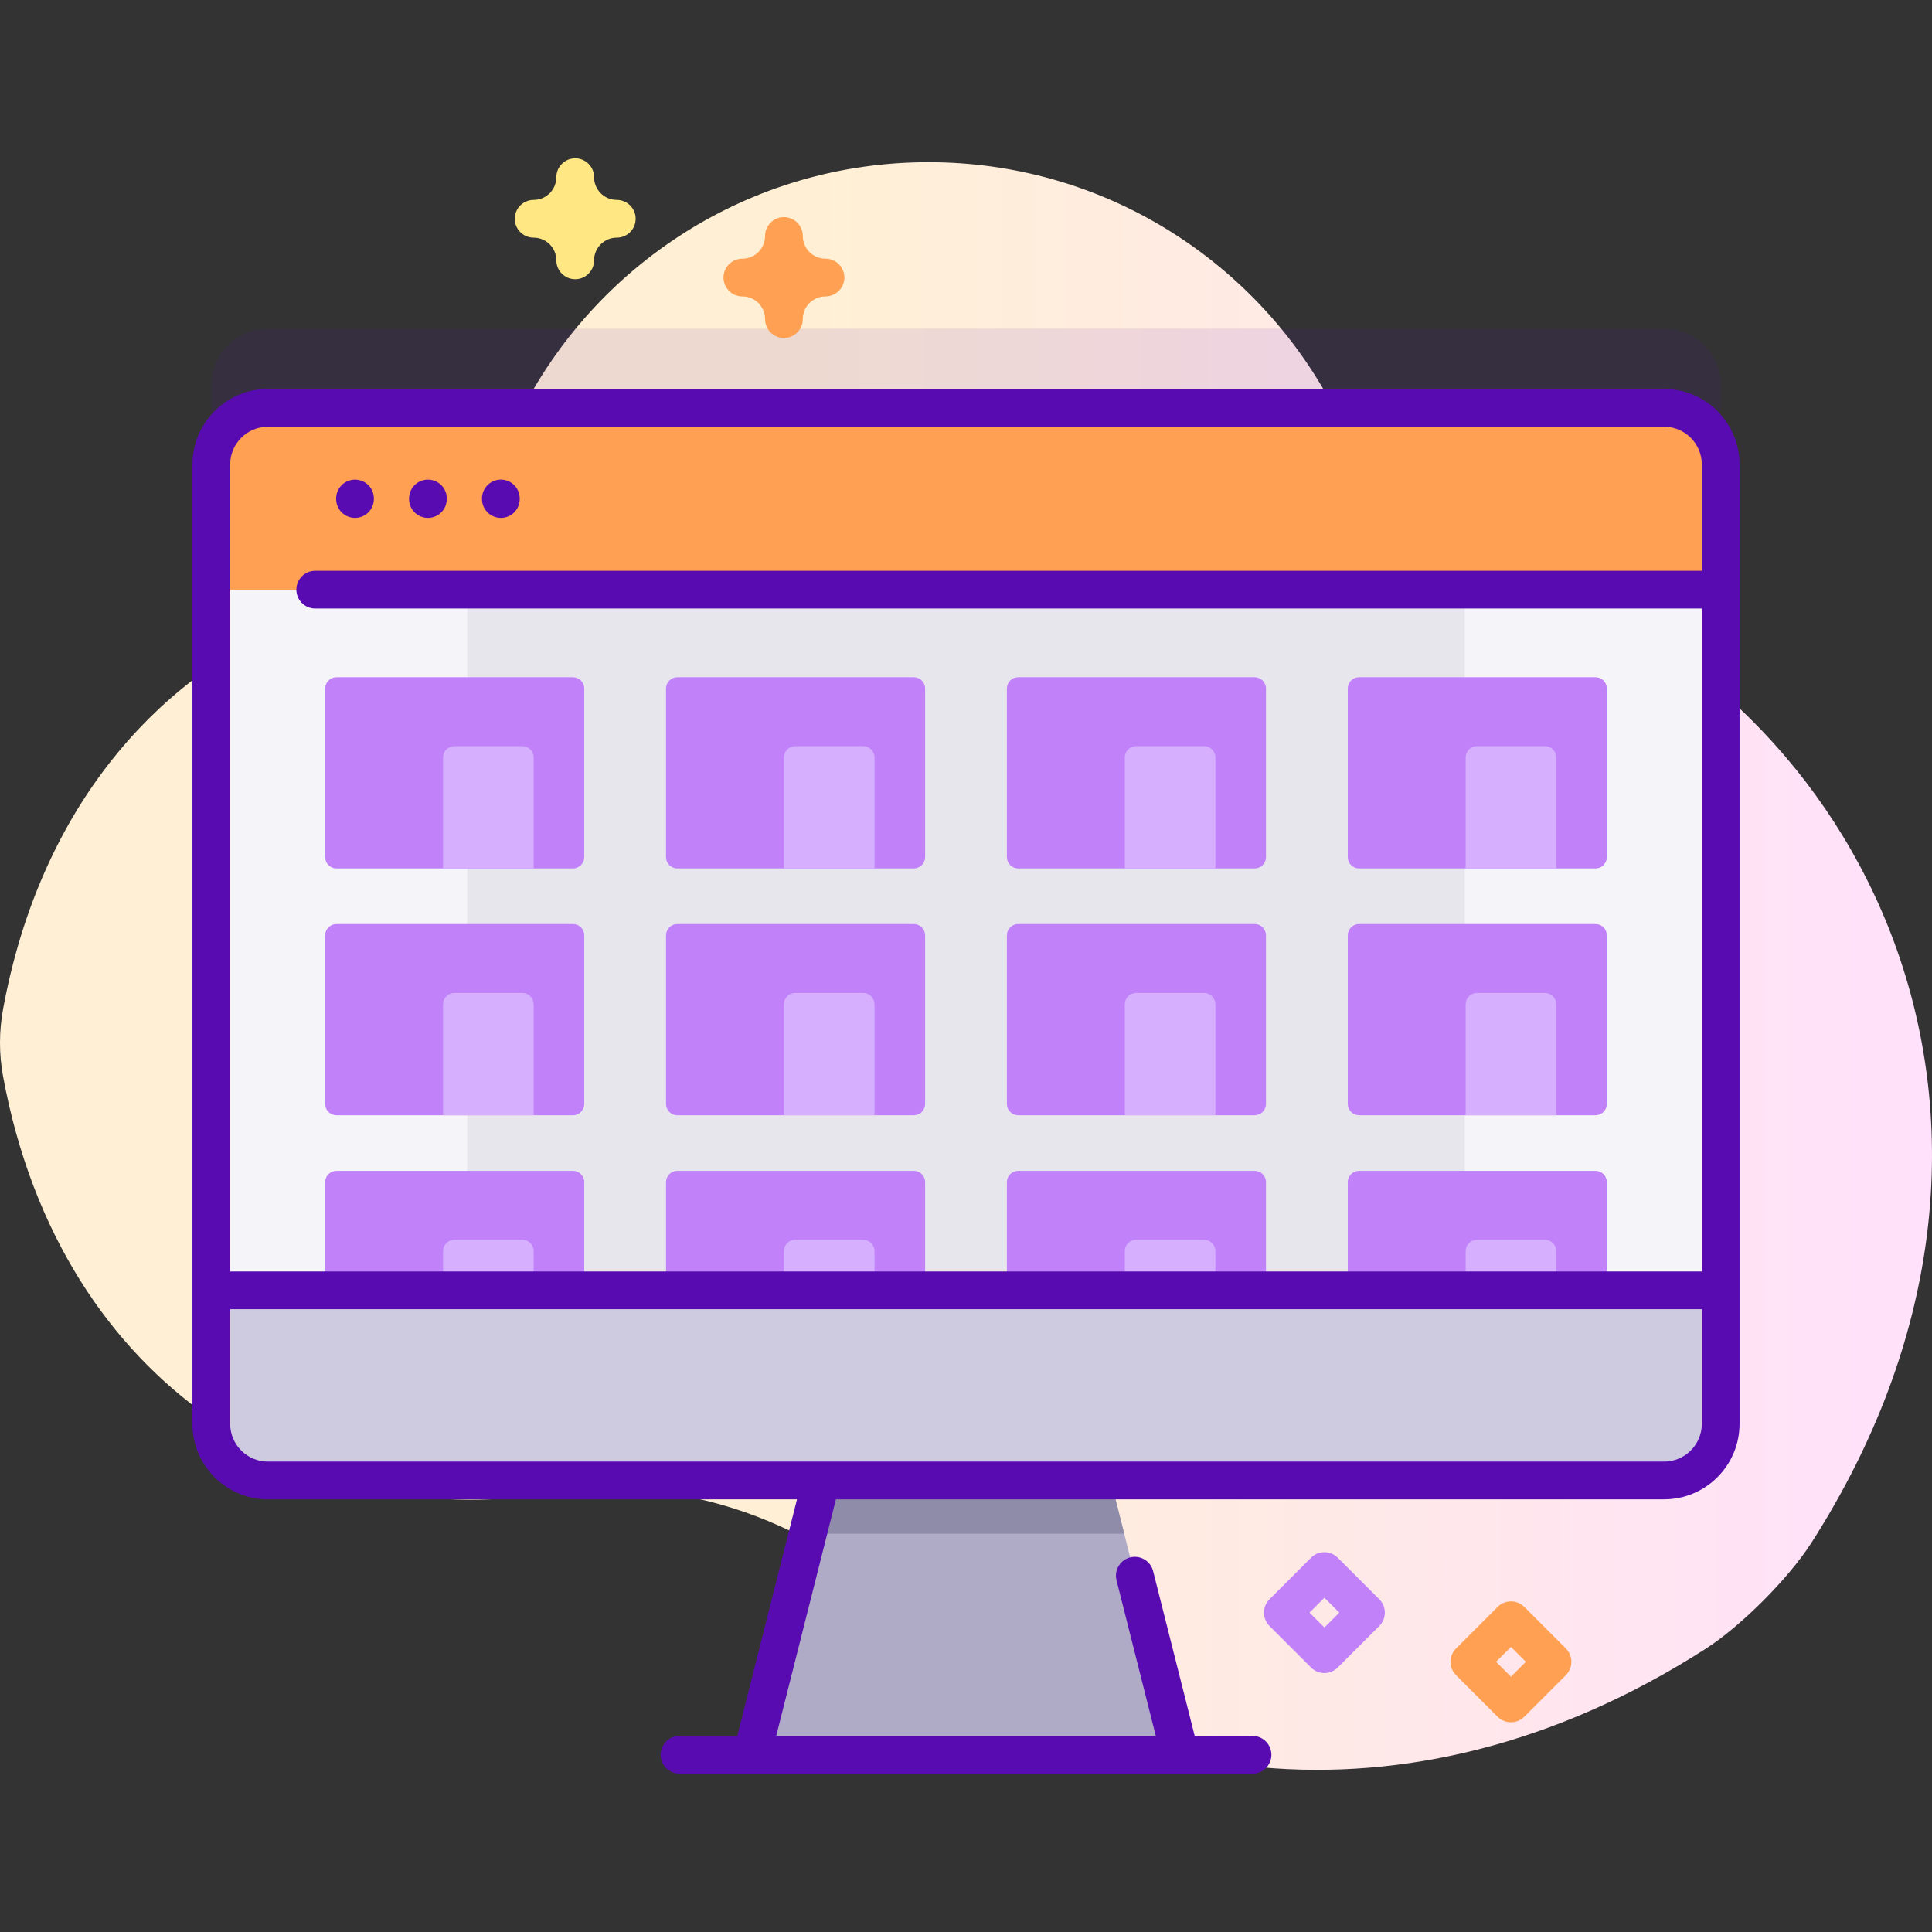 <?xml version="1.0" encoding="iso-8859-1"?>
<!-- Generator: Adobe Illustrator 23.0.3, SVG Export Plug-In . SVG Version: 6.00 Build 0)  -->
<svg version="1.1" id="Capa_1" xmlns="http://www.w3.org/2000/svg" xmlns:xlink="http://www.w3.org/1999/xlink" x="0px" y="0px"
	 viewBox="0 0 512 512" style="enable-background:new 0 0 512 512;" xml:space="preserve">
<rect x="0" y="0" width="512" height="512" fill="#333333" stroke="none"/>
<g>
	<linearGradient id="SVGID_1_" gradientUnits="userSpaceOnUse" x1="215.709" y1="256.003" x2="852.345" y2="256.003">
		<stop  offset="7.011211e-04" style="stop-color:#FFF0D5"/>
		<stop  offset="0.511" style="stop-color:#FFDFFF"/>
		<stop  offset="1" style="stop-color:#D9CEFF"/>
	</linearGradient>
	<path style="fill:url(#SVGID_1_);" d="M408.228,154.264c-23.697-9.236-43.717-26.089-55.961-48.381
		c-20.59-37.487-60.43-62.898-106.221-62.898c-47.53,0-88.646,27.377-108.477,67.219c-12.146,24.401-32.814,43.56-58.09,53.761
		C42.131,179.04,10.777,213.49,0.827,267.348c-1.092,5.91-1.108,11.986-0.016,17.896c15.448,83.572,82.399,120.435,143.334,110.66
		c34.126-5.474,68.672,5.909,93.967,29.462c51.434,47.892,133.884,62.907,213.923,11.57c9.377-6.014,21.957-18.634,27.966-28.015
		C548.967,301.251,497.879,189.206,408.228,154.264z"/>
	<g>
		<g>
			<path style="opacity:0.1;fill:#590BB2;" d="M456,102.088v254.25c0,8.28-6.72,15-15,15H71c-8.28,0-15-6.72-15-15v-254.25
				c0-8.28,6.72-15,15-15h370C449.28,87.088,456,93.808,456,102.088z"/>
			<path style="fill:#C182F9;" d="M350.982,443.379c-1.28,0-2.559-0.488-3.536-1.464l-11.018-11.018
				c-1.953-1.953-1.953-5.119,0-7.071l11.018-11.018c1.953-1.952,5.118-1.952,7.071,0l11.018,11.018
				c1.953,1.953,1.953,5.119,0,7.071l-11.018,11.018C353.541,442.891,352.262,443.379,350.982,443.379z M347.035,427.361
				l3.947,3.947l3.947-3.947l-3.947-3.947L347.035,427.361z"/>
			<path style="fill:#FFA052;" d="M400.418,456.415c-1.28,0-2.559-0.488-3.536-1.464l-11.018-11.018
				c-1.953-1.953-1.953-5.119,0-7.071l11.018-11.018c0.938-0.938,2.209-1.464,3.536-1.464s2.598,0.527,3.536,1.464l11.018,11.018
				c0.938,0.938,1.464,2.209,1.464,3.536s-0.527,2.598-1.464,3.536l-11.018,11.018C402.977,455.927,401.697,456.415,400.418,456.415
				z M396.471,440.397l3.947,3.947l3.947-3.947l-3.947-3.947L396.471,440.397z"/>
			<path style="fill:#FFA052;" d="M207.751,89.576c-2.761,0-5-2.239-5-5c0-3.318-2.7-6.018-6.018-6.018c-2.761,0-5-2.239-5-5
				s2.239-5,5-5c3.318,0,6.018-2.7,6.018-6.018c0-2.761,2.239-5,5-5s5,2.239,5,5c0,3.318,2.7,6.018,6.018,6.018c2.761,0,5,2.239,5,5
				s-2.239,5-5,5c-3.318,0-6.018,2.7-6.018,6.018C212.751,87.338,210.513,89.576,207.751,89.576z"/>
			<g>
				<g>
					<polygon style="fill:#AFABC6;" points="312.71,465.045 199.289,465.045 214.071,406.442 221.971,375.141 290.028,375.141 
						297.928,406.442 					"/>
					<polygon style="fill:#8E8CA8;" points="297.928,406.442 214.071,406.442 221.971,375.141 290.028,375.141 					"/>
					<g>
						<path style="fill:#F5F4F9;" d="M456,123.091v254.25c0,8.28-6.72,15-15,15H71c-8.28,0-15-6.72-15-15v-254.25
							c0-8.28,6.72-15,15-15h370C449.28,108.091,456,114.811,456,123.091z"/>
						<rect x="123.83" y="108.091" style="fill:#E8E6ED;" width="264.34" height="233.858"/>
						<g>
							<g>
								<path style="fill:#C182F9;" d="M151.833,360.953H89.167c-1.657,0-3-1.343-3-3v-44.667c0-1.657,1.343-3,3-3h62.667
									c1.657,0,3,1.343,3,3v44.667C154.833,359.61,153.49,360.953,151.833,360.953z"/>
								<path style="fill:#D6B0FF;" d="M141.418,360.952h-24v-29.403c0-1.657,1.343-3,3-3h18c1.657,0,3,1.343,3,3V360.952z"/>
							</g>
							<g>
								<path style="fill:#C182F9;" d="M242.167,360.953H179.5c-1.657,0-3-1.343-3-3v-44.667c0-1.657,1.343-3,3-3h62.667
									c1.657,0,3,1.343,3,3v44.667C245.167,359.61,243.823,360.953,242.167,360.953z"/>
								<path style="fill:#D6B0FF;" d="M231.751,360.952h-24v-29.403c0-1.657,1.343-3,3-3h18c1.657,0,3,1.343,3,3V360.952z"/>
							</g>
							<g>
								<path style="fill:#C182F9;" d="M332.5,360.953h-62.667c-1.657,0-3-1.343-3-3v-44.667c0-1.657,1.343-3,3-3H332.5
									c1.657,0,3,1.343,3,3v44.667C335.5,359.61,334.157,360.953,332.5,360.953z"/>
								<path style="fill:#D6B0FF;" d="M322.085,360.952h-24v-29.403c0-1.657,1.343-3,3-3h18c1.657,0,3,1.343,3,3V360.952z"/>
							</g>
							<g>
								<path style="fill:#C182F9;" d="M422.833,360.953h-62.667c-1.657,0-3-1.343-3-3v-44.667c0-1.657,1.343-3,3-3h62.667
									c1.657,0,3,1.343,3,3v44.667C425.833,359.61,424.49,360.953,422.833,360.953z"/>
								<path style="fill:#D6B0FF;" d="M412.418,360.952h-24v-29.403c0-1.657,1.343-3,3-3h18c1.657,0,3,1.343,3,3V360.952z"/>
							</g>
						</g>
						<path style="fill:#FFA052;" d="M456,156.262v-33.171c0-8.284-6.716-15-15-15H71c-8.284,0-15,6.716-15,15v33.171H456z"/>
						<path style="fill:#CECAE0;" d="M56,341.949v35.39c0,8.284,6.716,15,15,15h370c8.284,0,15-6.716,15-15v-35.39H56z"/>
					</g>
					<g>
						<path style="fill:#590BB2;" d="M94.082,137.249c2.761,0,5-2.239,5-5v-0.145c0-2.761-2.239-5-5-5s-5,2.239-5,5v0.145
							C89.082,135.01,91.321,137.249,94.082,137.249z"/>
						<path style="fill:#590BB2;" d="M113.407,137.249c2.761,0,5-2.239,5-5v-0.145c0-2.761-2.239-5-5-5s-5,2.239-5,5v0.145
							C108.407,135.01,110.646,137.249,113.407,137.249z"/>
						<path style="fill:#590BB2;" d="M132.731,137.249c2.761,0,5-2.239,5-5v-0.145c0-2.761-2.239-5-5-5s-5,2.239-5,5v0.145
							C127.731,135.01,129.97,137.249,132.731,137.249z"/>
						<path style="fill:#590BB2;" d="M441,103.091H71c-11.028,0-20,8.972-20,20v254.247c0,11.028,8.972,20,20,20h140.213
							l-15.822,62.701h-15.325c-2.761,0-5,2.239-5,5s2.239,5,5,5h151.868c2.761,0,5-2.239,5-5s-2.239-5-5-5h-15.325l-11.023-43.686
							c-0.676-2.678-3.396-4.298-6.071-3.625c-2.678,0.676-4.3,3.394-3.625,6.071l10.406,41.239H205.704l15.822-62.701H441
							c11.028,0,20-8.972,20-20V123.091C461,112.063,452.028,103.091,441,103.091z M71,113.091h370c5.514,0,10,4.486,10,10v28.171
							H83.541c-2.761,0-5,2.239-5,5s2.239,5,5,5H451v175.686H61V123.091C61,117.577,65.486,113.091,71,113.091z M441,387.338H71
							c-5.514,0-10-4.486-10-10v-30.39h390v30.39C451,382.852,446.514,387.338,441,387.338z"/>
					</g>
				</g>
			</g>
		</g>
		<g>
			<g>
				<path style="fill:#C182F9;" d="M151.833,230.145H89.167c-1.657,0-3-1.343-3-3v-44.667c0-1.657,1.343-3,3-3h62.667
					c1.657,0,3,1.343,3,3v44.667C154.833,228.802,153.49,230.145,151.833,230.145z"/>
				<path style="fill:#D6B0FF;" d="M141.418,230.144h-24v-29.403c0-1.657,1.343-3,3-3h18c1.657,0,3,1.343,3,3V230.144z"/>
			</g>
			<g>
				<path style="fill:#C182F9;" d="M242.167,230.145H179.5c-1.657,0-3-1.343-3-3v-44.667c0-1.657,1.343-3,3-3h62.667
					c1.657,0,3,1.343,3,3v44.667C245.167,228.802,243.823,230.145,242.167,230.145z"/>
				<path style="fill:#D6B0FF;" d="M231.751,230.144h-24v-29.403c0-1.657,1.343-3,3-3h18c1.657,0,3,1.343,3,3V230.144z"/>
			</g>
			<g>
				<path style="fill:#C182F9;" d="M332.5,230.145h-62.667c-1.657,0-3-1.343-3-3v-44.667c0-1.657,1.343-3,3-3H332.5
					c1.657,0,3,1.343,3,3v44.667C335.5,228.802,334.157,230.145,332.5,230.145z"/>
				<path style="fill:#D6B0FF;" d="M322.085,230.144h-24v-29.403c0-1.657,1.343-3,3-3h18c1.657,0,3,1.343,3,3V230.144z"/>
			</g>
			<g>
				<path style="fill:#C182F9;" d="M422.833,230.145h-62.667c-1.657,0-3-1.343-3-3v-44.667c0-1.657,1.343-3,3-3h62.667
					c1.657,0,3,1.343,3,3v44.667C425.833,228.802,424.49,230.145,422.833,230.145z"/>
				<path style="fill:#D6B0FF;" d="M412.418,230.144h-24v-29.403c0-1.657,1.343-3,3-3h18c1.657,0,3,1.343,3,3V230.144z"/>
			</g>
		</g>
		<g>
			<g>
				<path style="fill:#C182F9;" d="M151.833,295.549H89.167c-1.657,0-3-1.343-3-3v-44.667c0-1.657,1.343-3,3-3h62.667
					c1.657,0,3,1.343,3,3v44.667C154.833,294.206,153.49,295.549,151.833,295.549z"/>
				<path style="fill:#D6B0FF;" d="M141.418,295.548h-24v-29.403c0-1.657,1.343-3,3-3h18c1.657,0,3,1.343,3,3V295.548z"/>
			</g>
			<g>
				<path style="fill:#C182F9;" d="M242.167,295.549H179.5c-1.657,0-3-1.343-3-3v-44.667c0-1.657,1.343-3,3-3h62.667
					c1.657,0,3,1.343,3,3v44.667C245.167,294.206,243.823,295.549,242.167,295.549z"/>
				<path style="fill:#D6B0FF;" d="M231.751,295.548h-24v-29.403c0-1.657,1.343-3,3-3h18c1.657,0,3,1.343,3,3V295.548z"/>
			</g>
			<g>
				<path style="fill:#C182F9;" d="M332.5,295.549h-62.667c-1.657,0-3-1.343-3-3v-44.667c0-1.657,1.343-3,3-3H332.5
					c1.657,0,3,1.343,3,3v44.667C335.5,294.206,334.157,295.549,332.5,295.549z"/>
				<path style="fill:#D6B0FF;" d="M322.085,295.548h-24v-29.403c0-1.657,1.343-3,3-3h18c1.657,0,3,1.343,3,3V295.548z"/>
			</g>
			<g>
				<path style="fill:#C182F9;" d="M422.833,295.549h-62.667c-1.657,0-3-1.343-3-3v-44.667c0-1.657,1.343-3,3-3h62.667
					c1.657,0,3,1.343,3,3v44.667C425.833,294.206,424.49,295.549,422.833,295.549z"/>
				<path style="fill:#D6B0FF;" d="M412.418,295.548h-24v-29.403c0-1.657,1.343-3,3-3h18c1.657,0,3,1.343,3,3V295.548z"/>
			</g>
		</g>
		<path style="fill:#FFE783;" d="M152.436,73.996c-2.761,0-5-2.239-5-5c0-3.318-2.7-6.018-6.018-6.018c-2.761,0-5-2.239-5-5
			s2.239-5,5-5c3.318,0,6.018-2.7,6.018-6.018c0-2.761,2.239-5,5-5s5,2.239,5,5c0,3.318,2.7,6.018,6.018,6.018c2.761,0,5,2.239,5,5
			s-2.239,5-5,5c-3.318,0-6.018,2.7-6.018,6.018C157.436,71.758,155.197,73.996,152.436,73.996z"/>
	</g>
</g>
<g>
</g>
<g>
</g>
<g>
</g>
<g>
</g>
<g>
</g>
<g>
</g>
<g>
</g>
<g>
</g>
<g>
</g>
<g>
</g>
<g>
</g>
<g>
</g>
<g>
</g>
<g>
</g>
<g>
</g>
</svg>

